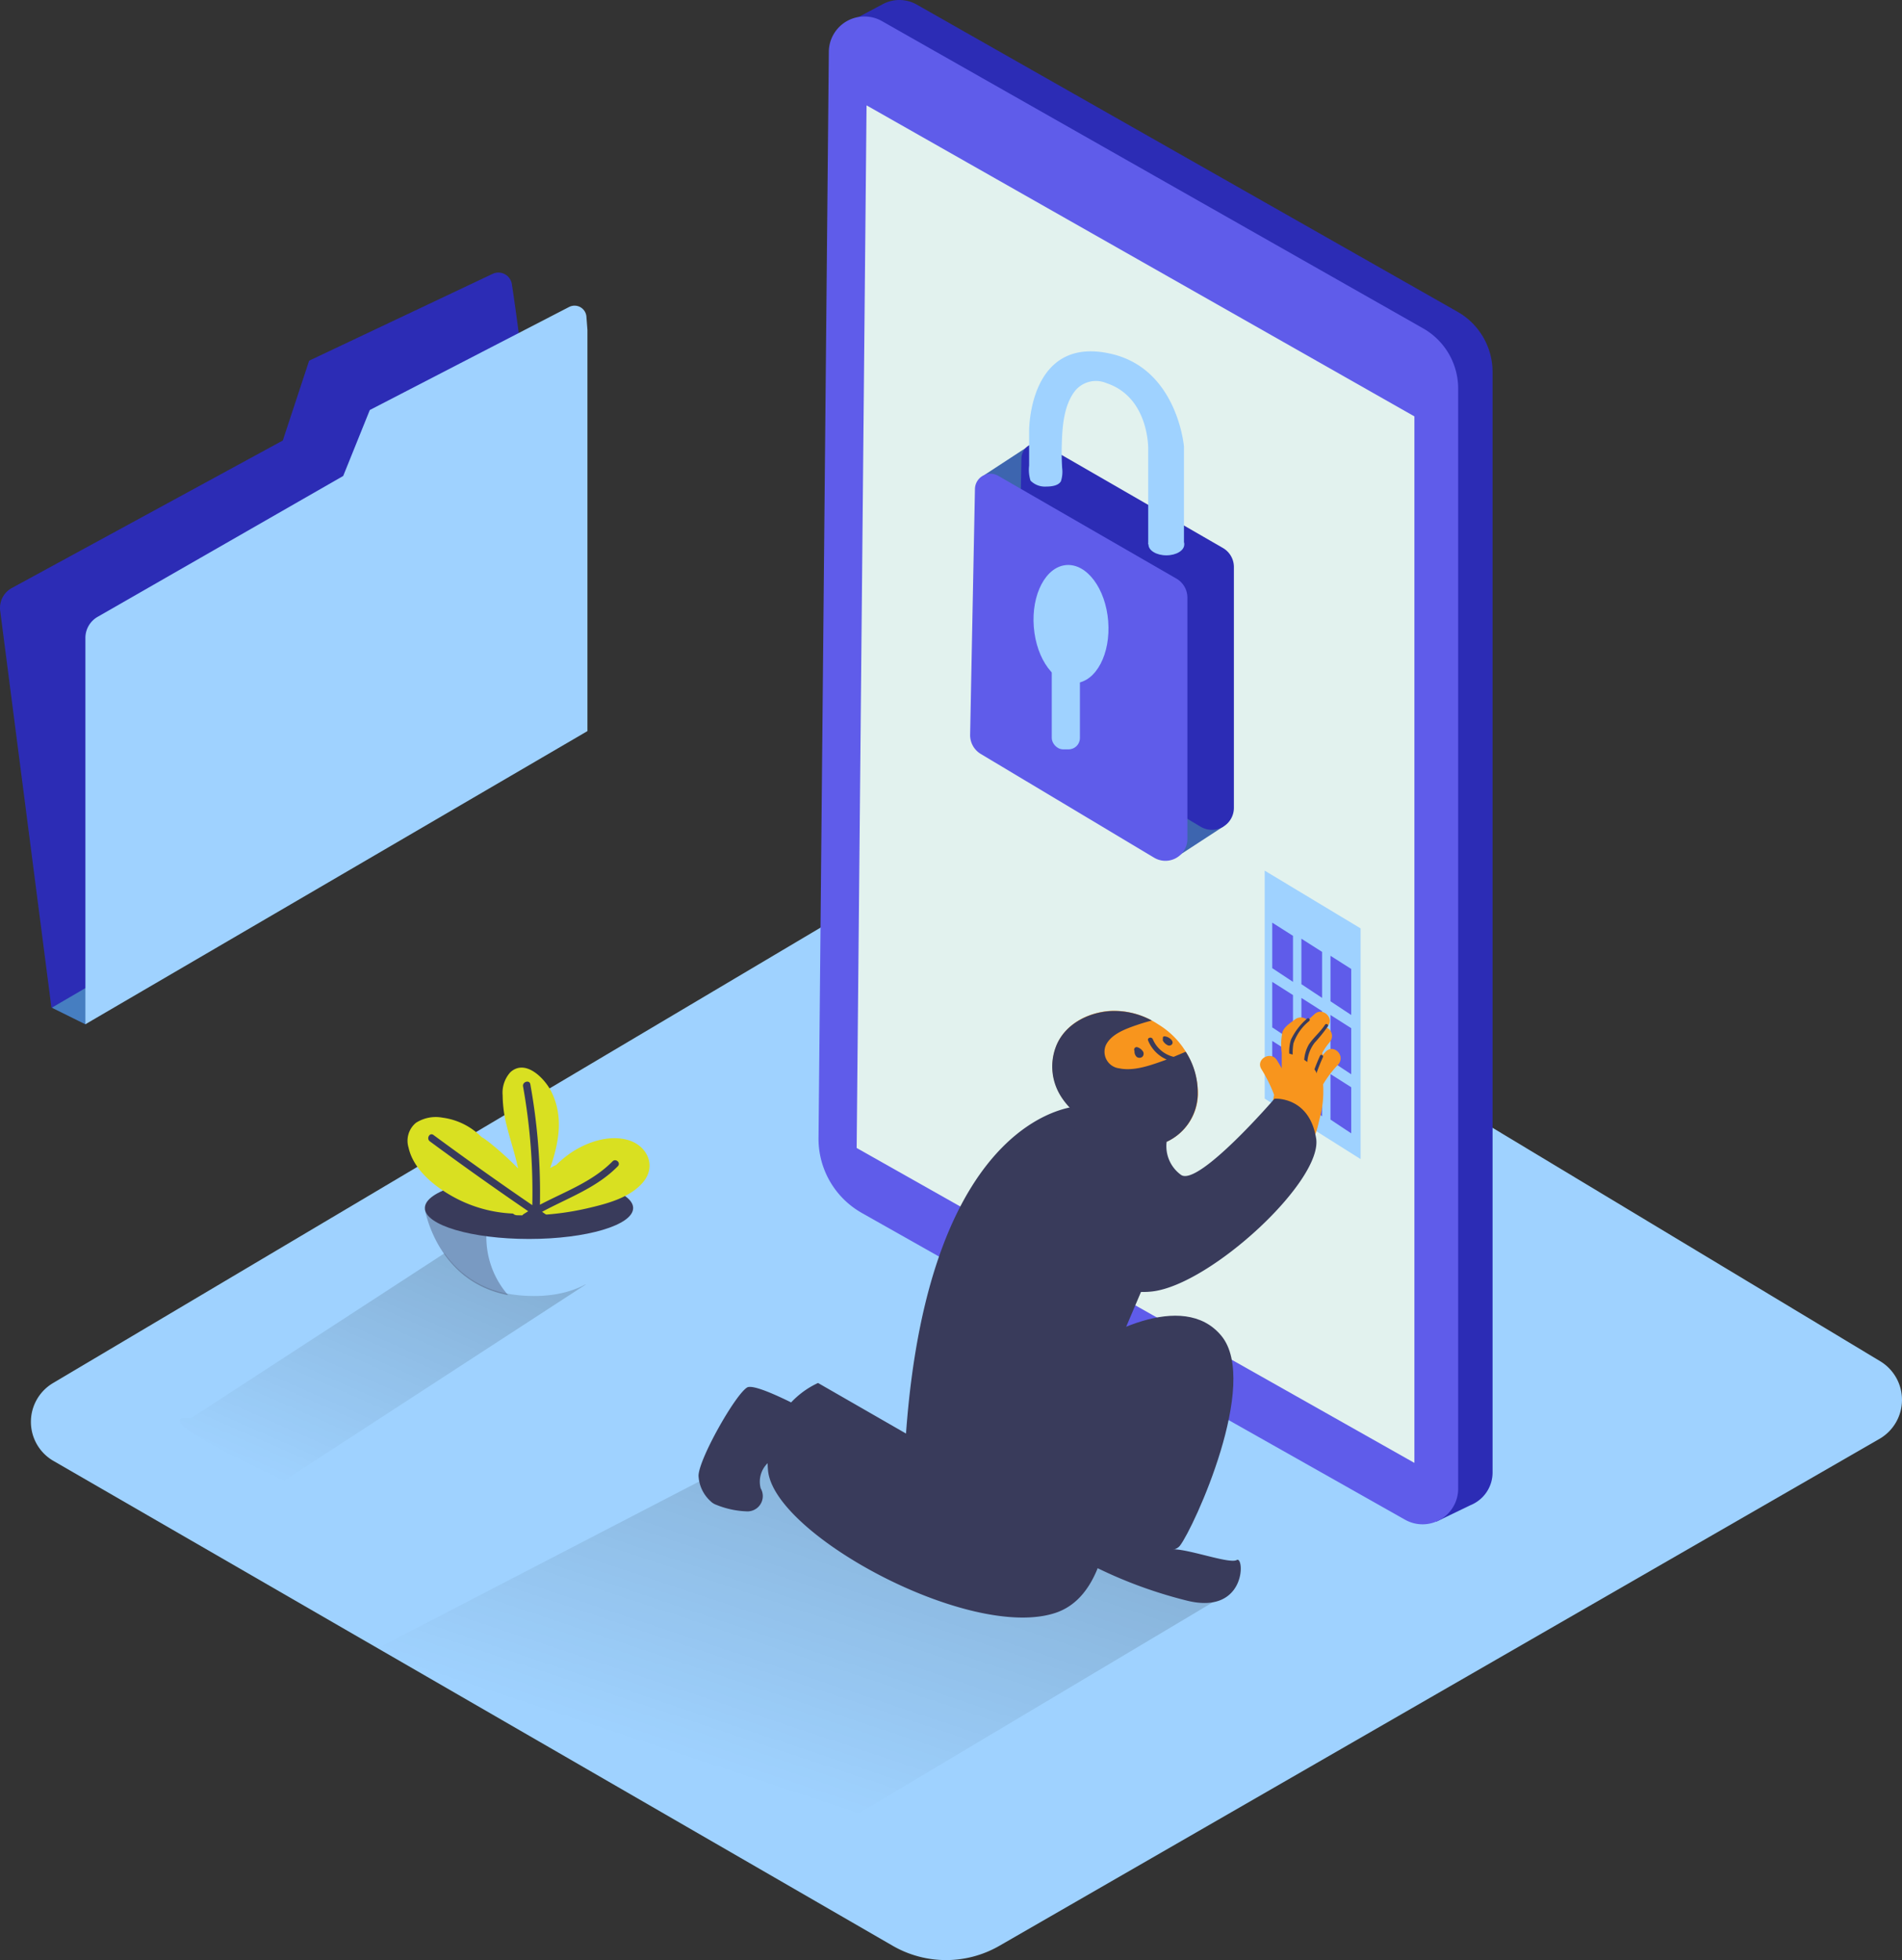 <svg xmlns="http://www.w3.org/2000/svg" xmlns:xlink="http://www.w3.org/1999/xlink" width="240" height="247.311" viewBox="0 0 240 247.311">
  <rect x="0" y="0" width="240" height="247.311" fill="#333333" stroke="none"/>
  <defs>
    <linearGradient id="linear-gradient" x1="0.298" y1="0.698" x2="1.91" y2="-1.66" gradientUnits="objectBoundingBox">
      <stop offset="0" stop-opacity="0"/>
      <stop offset="1"/>
    </linearGradient>
    <linearGradient id="linear-gradient-2" x1="0.165" y1="0.877" x2="2.627" y2="-2.12" xlink:href="#linear-gradient"/>
  </defs>
  <g id="why4" transform="translate(-66.977 -6.974)">
    <g id="Layer_1" data-name="Layer 1" transform="translate(66.977 6.974)">
      <path id="Path_755" data-name="Path 755" d="M74,199.844l105.941,61.2a13.465,13.465,0,0,0,13.463,0l111.051-63.96a5.689,5.689,0,0,0,.092-9.792L195.3,121.515a5.679,5.679,0,0,0-5.821,0L73.972,190.052A5.689,5.689,0,0,0,74,199.844Z" transform="translate(-67.294 -15.541)" fill="#9fd2ff"/>
      <path id="Path_756" data-name="Path 756" d="M259.708,46.315,191.449,7.544a4.448,4.448,0,0,0-4.355,0h0l-4.623,2.45,2.339.7a4.62,4.62,0,0,0-.074.758l-1.313,137.019a10.745,10.745,0,0,0,5.465,9.459l68.556,38.707a4.612,4.612,0,0,0,.425.2l-.86,2.136L261.3,196.9a4.568,4.568,0,0,0,.814-.425h0a4.439,4.439,0,0,0,2.007-3.7V53.916a8.738,8.738,0,0,0-4.411-7.6Z" transform="translate(-75.785 -6.974)" fill="#2c2cb5"/>
      <path id="Path_757" data-name="Path 757" d="M166.989,204.73,118.73,229.752s29.359,19.085,48.583,28.045l59.355-35.369" transform="translate(-70.934 -21.87)" opacity="0.62" fill="url(#linear-gradient)"/>
      <path id="Path_758" data-name="Path 758" d="M184.245,160.183,252.8,198.89a4.494,4.494,0,0,0,6.7-3.911V56.176a8.738,8.738,0,0,0-4.42-7.6L186.8,9.812a4.494,4.494,0,0,0-6.713,3.828l-1.3,137.037a10.745,10.745,0,0,0,5.465,9.506Z" transform="translate(-75.503 -7.144)" fill="#5f5cea"/>
      <path id="Path_759" data-name="Path 759" d="M183.99,152.9l70.377,39.733V60.593L185.238,21.35Z" transform="translate(-75.894 -8.057)" fill="#e2f2ee"/>
      <path id="Path_760" data-name="Path 760" d="M239.68,125.77v28.767l12.1,7.629V133.056Z" transform="translate(-80.099 -15.922)" fill="#9fd2ff"/>
      <path id="Path_761" data-name="Path 761" d="M240.71,132.87v5.742l2.617,1.729v-5.807Z" transform="translate(-80.173 -16.457)" fill="#5f5cea"/>
      <path id="Path_762" data-name="Path 762" d="M244.69,135.06V140.8l2.608,1.729v-5.807Z" transform="translate(-80.475 -16.622)" fill="#5f5cea"/>
      <path id="Path_763" data-name="Path 763" d="M248.66,137.39v5.742l2.617,1.729v-5.807Z" transform="translate(-80.776 -16.797)" fill="#5f5cea"/>
      <path id="Path_764" data-name="Path 764" d="M240.71,140.95v5.742l2.617,1.738v-5.816Z" transform="translate(-80.173 -17.065)" fill="#5f5cea"/>
      <path id="Path_765" data-name="Path 765" d="M244.69,143.14v5.742l2.608,1.738V144.8Z" transform="translate(-80.475 -17.23)" fill="#5f5cea"/>
      <path id="Path_766" data-name="Path 766" d="M248.66,145.47v5.751l2.617,1.729v-5.816Z" transform="translate(-80.776 -17.406)" fill="#5f5cea"/>
      <path id="Path_767" data-name="Path 767" d="M240.71,149.01v5.742l2.617,1.729v-5.807Z" transform="translate(-80.173 -17.673)" fill="#5f5cea"/>
      <path id="Path_768" data-name="Path 768" d="M244.69,151.2v5.742l2.608,1.729v-5.807Z" transform="translate(-80.475 -17.838)" fill="#5f5cea"/>
      <path id="Path_769" data-name="Path 769" d="M248.66,153.53v5.742l2.617,1.738v-5.816Z" transform="translate(-80.776 -18.013)" fill="#5f5cea"/>
      <path id="Path_770" data-name="Path 770" d="M224.034,146.6a10.412,10.412,0,0,1,5.03,8.516q0,.166,0,.324a6.75,6.75,0,0,1-3.948,5.973,7.175,7.175,0,0,1-4.475.055c-3.421-.925-7.656-3.209-9.247-6.537a7.028,7.028,0,0,1-.222-5.548c1.063-2.774,3.948-4.272,6.8-4.475A10.088,10.088,0,0,1,224.034,146.6Z" transform="translate(-77.9 -17.363)" fill="#f8951d"/>
      <path id="Path_771" data-name="Path 771" d="M227.528,150.061l-1.535.647a3.8,3.8,0,0,1-2.626-2.219c-.148-.361-.749-.2-.592.166a4.439,4.439,0,0,0,2.339,2.395l-.509.185c-1.664.592-3.7,1.3-5.474.925a2.108,2.108,0,0,1-1.692-2.922c.675-1.415,2.534-2.071,3.9-2.543.629-.213,1.258-.407,1.9-.564a9.866,9.866,0,0,0-5.3-1.193c-2.848.2-5.733,1.72-6.8,4.475a7.028,7.028,0,0,0,.222,5.548c1.609,3.329,5.844,5.548,9.247,6.537a7.175,7.175,0,0,0,4.475-.055,6.75,6.75,0,0,0,3.948-5.973q0-.166,0-.324a9.321,9.321,0,0,0-1.516-5.086Z" transform="translate(-77.899 -17.365)" fill="#393b5b"/>
      <path id="Path_772" data-name="Path 772" d="M211.553,157.928c-.3-.222-19.307.287-22.275,41.287l-11.1-6.38a10.967,10.967,0,0,0-6.316,10.948c.564,8.137,25.6,21.684,36.331,18.04s5.992-29.322,5.992-29.322l6.251-14.693" transform="translate(-74.956 -18.343)" fill="#393b5b"/>
      <path id="Path_773" data-name="Path 773" d="M213.744,213.945s11.494,3.865,13.26,1.563,10.107-20.537,5.224-26.464-15.4,0-18.808,2.774" transform="translate(-78.107 -20.497)" fill="#393b5b"/>
      <path id="Path_774" data-name="Path 774" d="M225.692,218.087c1.415-.536,7.573,1.849,8.572,1.276s1.248,6.935-6.2,5.141a56.951,56.951,0,0,1-13.269-5.095s1.923-5.548,4.9-5.9" transform="translate(-78.211 -22.531)" fill="#393b5b"/>
      <path id="Path_775" data-name="Path 775" d="M247.325,150.069l-.407.453v-.342a8.5,8.5,0,0,1,.925-1.332,1.184,1.184,0,0,0-.425-1.849l.083-.074c1.063-.989-.536-2.58-1.59-1.59l-.851.767a1.23,1.23,0,0,0-1.618-.1c-.583.453-1.3.869-1.572,1.59a7.73,7.73,0,0,0-.092,2.6v1.97c-.194-.351-.4-.7-.61-1.036-.777-1.211-2.709-.111-1.951,1.137a19.16,19.16,0,0,1,1.507,3l.092.25c-.129.694-.268,1.378-.425,2.071a16.367,16.367,0,0,1-.444,2.1.989.989,0,0,0-.222,1.369,1.073,1.073,0,0,0,1.627.37,1.221,1.221,0,0,0,1.516-.083,1.119,1.119,0,0,0,.73,0,1.091,1.091,0,0,0,1.452.342c1.026-.555,1.258-2.145,1.516-3.172a13.121,13.121,0,0,0,.444-4.235s0-.065,0-.1a13.732,13.732,0,0,1,1.849-2.441C249.924,150.605,248.333,149.006,247.325,150.069Z" transform="translate(-80.049 -17.372)" fill="#f8951d"/>
      <path id="Path_776" data-name="Path 776" d="M243.131,150.405l.333.092a7.443,7.443,0,0,1,.092-1.4,6.2,6.2,0,0,1,2-2.839.2.2,0,0,0-.287-.287,8.036,8.036,0,0,0-2.025,2.645,5.114,5.114,0,0,0-.213,1.757Z" transform="translate(-80.348 -17.44)" fill="#393b5b"/>
      <path id="Path_777" data-name="Path 777" d="M247.7,146.792c-.6.925-1.442,1.6-2.034,2.478a4.493,4.493,0,0,0-.592,1.951,4.424,4.424,0,0,1,.388.277,4.5,4.5,0,0,1,.925-2.432A21.263,21.263,0,0,0,248.057,147C248.2,146.774,247.844,146.57,247.7,146.792Z" transform="translate(-80.504 -17.498)" fill="#393b5b"/>
      <path id="Path_778" data-name="Path 778" d="M247.191,150.993q-.4.86-.721,1.748l.148.213a.61.61,0,0,1,.1.3c.24-.694.518-1.378.823-2.053C247.654,150.993,247.3,150.79,247.191,150.993Z" transform="translate(-80.609 -17.816)" fill="#393b5b"/>
      <path id="Path_779" data-name="Path 779" d="M225.114,162.327a4.466,4.466,0,0,0,1.849,4.2c2.247,1.387,11.762-9.635,11.762-9.635s4.374-.351,5.252,4.993-13.232,18.4-20.611,19.317-12.687-7.009-12.687-7.009.989-15.322,5.493-16.348" transform="translate(-77.905 -18.266)" fill="#393b5b"/>
      <path id="Path_780" data-name="Path 780" d="M74.08,144.035l4.207,2.081,2.46-2.349,3.514-4.022-6.843-1.295Z" transform="translate(-67.512 -16.877)" fill="#467ec1"/>
      <path id="Path_781" data-name="Path 781" d="M129.2,44.3,105.983,55.284l-3.32,10.07L68.5,83.949A2.857,2.857,0,0,0,67,86.825l6.473,50.118,63.35-36.987L133.029,57.2c-.092-1.775-.925-8.091-1.461-11.549A1.72,1.72,0,0,0,129.2,44.3Z" transform="translate(-66.977 -9.775)" fill="#2c2cb5"/>
      <path id="Path_782" data-name="Path 782" d="M139.7,48.828,114.517,61.847l-3.357,8.322L80.174,87.942a3.07,3.07,0,0,0-1.544,2.645v48.758l63.35-36.987V51.75l-.129-1.664a1.5,1.5,0,0,0-2.145-1.258Z" transform="translate(-67.854 -10.115)" fill="#9fd2ff"/>
      <path id="Path_783" data-name="Path 783" d="M164.626,211.1a11.234,11.234,0,0,0,3.93.823,1.933,1.933,0,0,0,1.655-2.913h0a3.255,3.255,0,0,1,1.008-3.292c.62-.453,2.219.222,3.292.758a1.923,1.923,0,0,0,2.007-.185l2.922-2.173a1.914,1.914,0,0,0-.213-3.209c-3.551-1.979-9.663-5.215-10.726-4.623-1.516.925-6.112,9.053-6.131,11.142a4.624,4.624,0,0,0,1.507,3.2A1.96,1.96,0,0,0,164.626,211.1Z" transform="translate(-74.226 -21.228)" fill="#393b5b"/>
      <path id="Path_784" data-name="Path 784" d="M226.721,148.7a1.359,1.359,0,0,0-.693-.314c-.1,0-.231,0-.25.139a.685.685,0,0,0,0,.231.194.194,0,0,0,0,.176,1.276,1.276,0,0,0,.536.536.453.453,0,0,0,.629-.111C227.091,149.111,226.906,148.852,226.721,148.7Z" transform="translate(-79.036 -17.626)" fill="#393b5b"/>
      <path id="Path_785" data-name="Path 785" d="M222.913,150.331a1.285,1.285,0,0,0-.684-.472.314.314,0,0,0-.333.472h0a.925.925,0,0,0,.277.758.592.592,0,0,0,.694,0A.546.546,0,0,0,222.913,150.331Z" transform="translate(-78.739 -17.736)" fill="#393b5b"/>
      <path id="Path_786" data-name="Path 786" d="M227.287,123.536s6.177-4.013,6.232-4.059-4.115-3.227-4.115-3.227l-2.4,4.577" transform="translate(-79.133 -15.205)" fill="#3d65af"/>
      <path id="Path_787" data-name="Path 787" d="M201.38,71.507l5.511-3.6,1.369,7.277-5.585-1.128" transform="translate(-77.187 -11.564)" fill="#3d65af"/>
      <path id="Path_788" data-name="Path 788" d="M209.361,67.7a1.96,1.96,0,0,0-2.94,1.655l-.61,31.06a2.774,2.774,0,0,0,1.359,2.385l21.851,13.029a2.774,2.774,0,0,0,4.207-2.386V83.076a2.774,2.774,0,0,0-1.442-2.441Z" transform="translate(-77.532 -11.528)" fill="#2c2cb5"/>
      <path id="Path_789" data-name="Path 789" d="M203.011,71.879a1.96,1.96,0,0,0-2.94,1.655l-.61,31.06a2.774,2.774,0,0,0,1.359,2.385l21.851,13.075a2.774,2.774,0,0,0,4.207-2.386V87.256a2.774,2.774,0,0,0-1.442-2.441Z" transform="translate(-77.049 -11.843)" fill="#5f5cea"/>
      <ellipse id="Ellipse_55" data-name="Ellipse 55" cx="4.707" cy="7.471" rx="4.707" ry="7.471" transform="matrix(0.997, -0.079, 0.079, 0.997, 129.859, 71.665)" fill="#9fd2ff"/>
      <rect id="Rectangle_100" data-name="Rectangle 100" width="3.551" height="14.749" rx="1.42" transform="translate(132.714 79.796)" fill="#9fd2ff"/>
      <ellipse id="Ellipse_56" data-name="Ellipse 56" cx="2.256" cy="1.359" rx="2.256" ry="1.359" transform="translate(144.92 67.35)" fill="#9fd2ff"/>
      <path id="Path_790" data-name="Path 790" d="M218,55.262c-10.569-2.543-10.486,9.691-10.486,9.691v4.374a4.521,4.521,0,0,0,.176,1.9,2.552,2.552,0,0,0,1.988.749c.629,0,1.535-.1,1.849-.675a3.847,3.847,0,0,0,.157-1.655c-.065-1.017-.083-2.044-.046-3.061.065-2.2.259-4.882,1.674-6.685a3.394,3.394,0,0,1,3.948-.98c5.428,1.8,5.28,8.322,5.28,8.322V79.266h4.512V66.931S226.251,57.25,218,55.262Z" transform="translate(-77.656 -10.585)" fill="#9fd2ff"/>
      <path id="Path_791" data-name="Path 791" d="M127.728,176,92.886,198.664s-7.4-1.119,11.8,7.851l38.041-24.735" transform="translate(-68.823 -19.706)" opacity="0.62" fill="url(#linear-gradient-2)"/>
      <path id="Path_792" data-name="Path 792" d="M125,171.81s1.674,10.1,11.928,11.013c13.648,1.221,14.351-11.013,14.351-11.013" transform="translate(-71.388 -19.39)" fill="#9fd2ff"/>
      <path id="Path_793" data-name="Path 793" d="M133.322,172H125s1.516,9.127,10.5,10.809A11.1,11.1,0,0,1,133.322,172Z" transform="translate(-71.385 -19.404)" fill="#393b5b" opacity="0.37"/>
      <ellipse id="Ellipse_57" data-name="Ellipse 57" cx="13.14" cy="3.902" rx="13.14" ry="3.902" transform="translate(53.612 148.518)" fill="#393b5b"/>
      <path id="Path_794" data-name="Path 794" d="M150.5,161.8c-2.441-.721-5.234.24-7.259,1.6a14.175,14.175,0,0,0-1.849,1.526,6.315,6.315,0,0,0-.758.4c1.073-3.162,1.729-6.408.166-9.6-.814-1.664-3.264-4.235-5.187-2.5a3.856,3.856,0,0,0-.98,2.922,16.209,16.209,0,0,0,.555,4c.37,1.479.851,2.931,1.211,4.411q.1.407.185.814a39.336,39.336,0,0,0-3.773-3.394,9.57,9.57,0,0,0-.869-.592,8.451,8.451,0,0,0-4.9-2.423,4.623,4.623,0,0,0-3.357.657,2.94,2.94,0,0,0-.925,3.116c.583,2.626,2.94,4.623,5.141,5.927a17.079,17.079,0,0,0,8.045,2.4.73.73,0,0,0,.509.213,34.758,34.758,0,0,0,8.831-.869c2.432-.564,5.419-1.313,7.092-3.329S152.895,162.517,150.5,161.8Z" transform="translate(-71.208 -17.947)" fill="#d9e021"/>
      <path id="Path_795" data-name="Path 795" d="M148.734,164.6c-2.552,2.6-6.01,3.828-9.182,5.493a77.007,77.007,0,0,0-1.211-15.2c-.1-.583-.989-.333-.925.24a75.666,75.666,0,0,1,1.174,15.017q-6.316-4.318-12.474-8.858c-.481-.351-.925.444-.462.8q6.131,4.522,12.418,8.821l-.573.361c-.5.324,0,1.119.462.8l.592-.37v.287a.463.463,0,0,0,.925,0v-.12l.324.222c.49.333.925-.462.462-.8l-.444-.305c3.283-1.766,6.889-3.024,9.543-5.733C149.807,164.833,149.15,164.214,148.734,164.6Z" transform="translate(-71.422 -18.091)" fill="#393b5b"/>
    </g>
  </g>
</svg>

